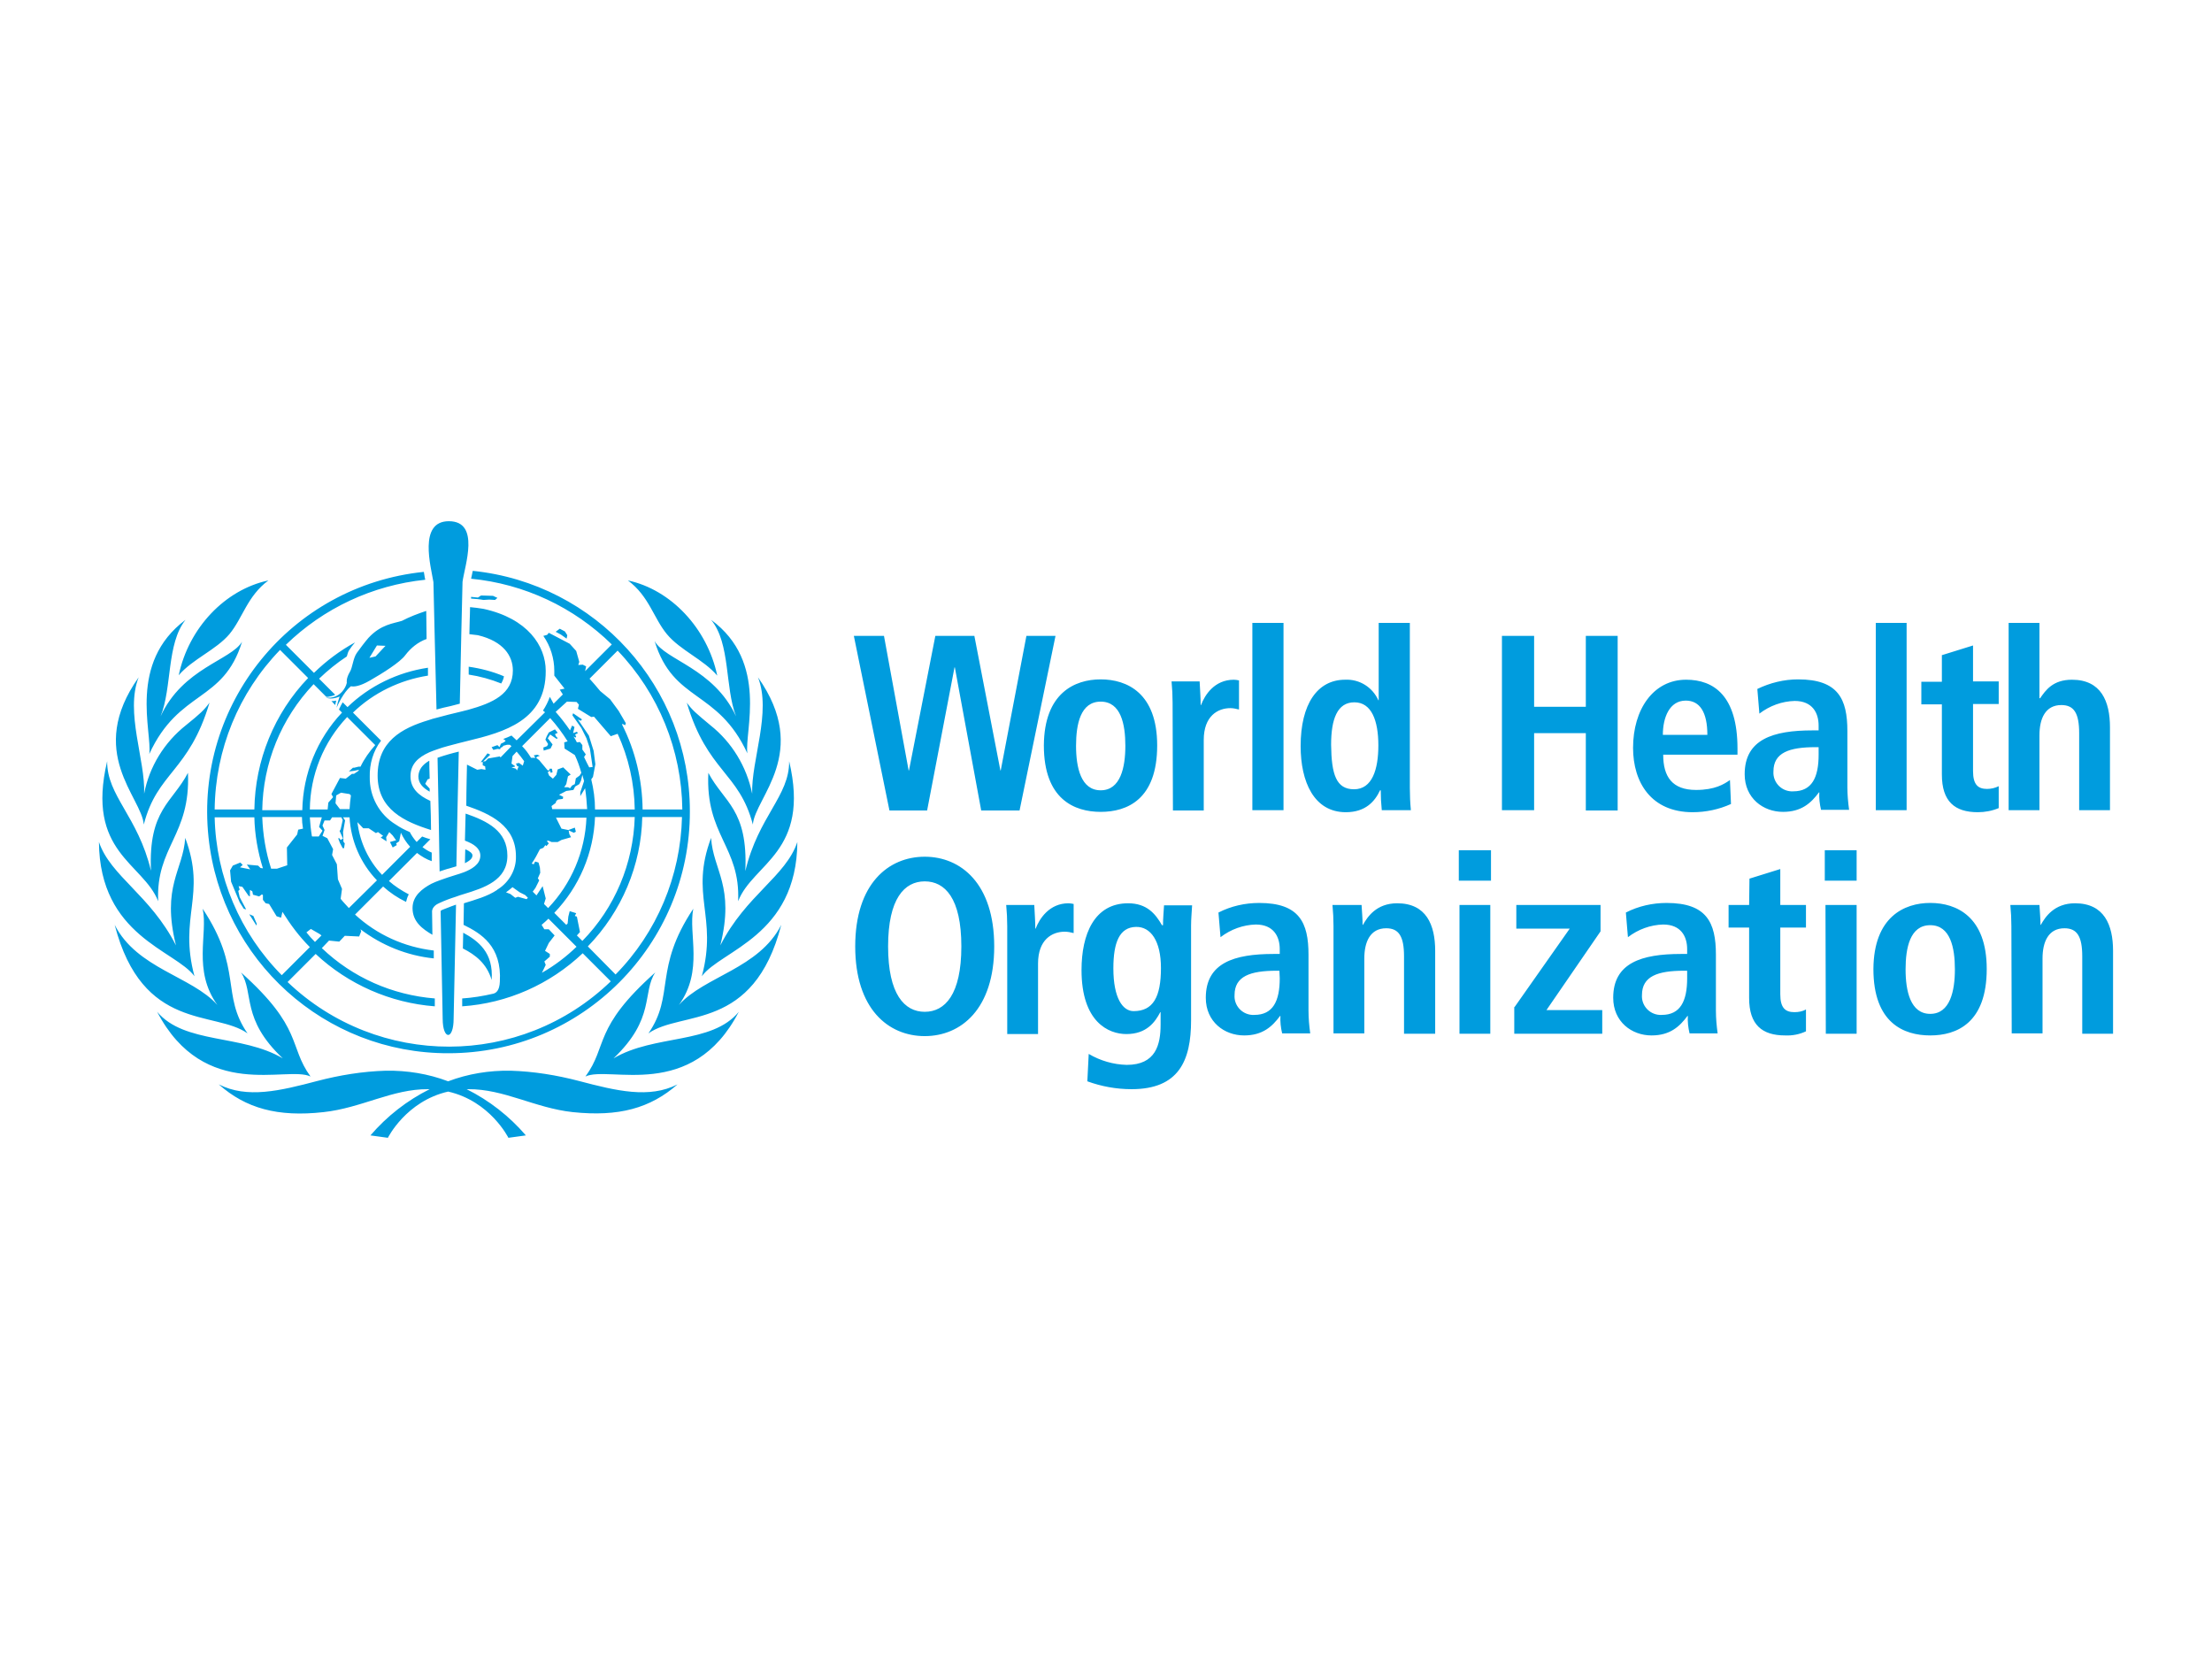 <?xml version="1.0" encoding="utf-8"?>
<!-- Generator: Adobe Illustrator 23.0.3, SVG Export Plug-In . SVG Version: 6.00 Build 0)  -->
<svg version="1.1" id="logosvg.com" xmlns="http://www.w3.org/2000/svg" xmlns:xlink="http://www.w3.org/1999/xlink" x="0px"
	 y="0px" viewBox="0 0 400 300" style="enable-background:new 0 0 400 300;" xml:space="preserve">
<style type="text/css">
	.st0{fill:#009CDE;}
</style>
<path id="blue" class="st0" d="M98.932,134.925l0.186-0.371l-0.495-0.805l0.248-0.619l0.371-0.681
	l1.114-0.557l0.495,0.619l-0.495,0.248l0.248,0.495l0.248,0.186l-0.186,0.186l-1.176-0.805
	l-0.433,0.681l0.867,1.114l-0.371,0.743l-1.238,0.371l-0.062-0.557L98.932,134.925z M136.016,143.53
	c-0.991-4.891-3.653-9.287-7.553-12.382c-2.6-2.167-3.281-2.724-4.272-4.086
	c3.715,12.506,9.472,12.568,11.949,22.04c0.371-4.891,10.525-13.001,0.929-26.621
	C139.545,128.796,135.83,137.463,136.016,143.53z M118.372,115.919
	c3.405,11.144,11.391,8.667,16.778,20.306c-0.557-3.9,3.9-16.468-6.562-24.145
	c3.529,4.272,2.476,12.258,4.519,17.459C129.02,120.809,120.291,119.386,118.372,115.919z
	 M60.61,127.496c0.062-0.248,0.124-0.557,0.186-0.805c-0.31,0.062-0.557,0.124-0.867,0.062
	L60.61,127.496z M120.6,114.68c2.414,2.91,6.624,4.581,9.101,7.491
	c-1.795-8.544-8.358-15.539-16.159-17.211C117.381,107.808,118.186,111.771,120.6,114.68z
	 M88.469,108.427l1.052,0.062l0.433-0.371l-0.805-0.371l-2.167-0.062l-0.557,0.371l-1.238-0.124v0.31
	c0.805,0.062,1.61,0.124,2.229,0.248L88.469,108.427z M295.31,135.234
	c0-6.934,3.653-12.32,9.596-12.32c5.015,0,9.287,2.91,9.287,12.444v1.114h-13.434
	c0,3.962,1.61,6.377,5.943,6.377c3.405,0,5.077-1.052,6.129-1.795l0.186,4.334
	c-2.167,0.991-4.581,1.486-6.934,1.486C298.592,146.874,295.31,141.487,295.31,135.234z
	 M300.697,132.882h8.048c0-4.086-1.362-6.191-3.9-6.191
	C301.873,126.691,300.697,129.786,300.697,132.882z M91.131,122.295
	c-2.043-0.867-4.21-1.424-6.377-1.734c0,0.495,0,0.929,0,1.424c2.043,0.31,4.024,0.867,5.881,1.61
	C90.884,123.162,91.069,122.729,91.131,122.295z M188.763,134.801
	c0.062-9.472,5.572-11.949,10.277-11.949c4.767,0,10.215,2.476,10.215,11.949
	c0,9.782-5.448,12.011-10.215,12.011C194.273,146.812,188.763,144.521,188.763,134.801z M194.583,134.863
	c0,3.9,0.867,8.048,4.458,8.048c3.591,0,4.458-4.148,4.458-8.048c0-3.9-0.805-7.986-4.458-7.986
	C195.388,126.877,194.583,130.963,194.583,134.863z M344.777,112.637h-5.572v33.865h5.572V112.637z
	 M232.1,112.637h-5.634v33.865h5.634V112.637z M128.092,139.754
	c-0.557,11.33,5.82,13.311,5.386,23.216c2.662-6.872,13.125-8.853,9.225-25.321
	c0.062,6.315-5.572,9.967-7.924,19.873C135.273,146.316,130.939,145.14,128.092,139.754z M78.935,128.301
	c0.867-0.248,1.672-0.433,2.538-0.619l1.672-0.433c0.062-4.148,0.495-21.916,0.495-22.04
	c0.371-2.848,3.281-10.958-2.476-10.958c-5.572,0-3.219,8.296-2.786,11.02
	C78.378,105.394,78.811,124.029,78.935,128.301z M84.259,153.622h-0.124c0,0.31-0.062,1.733-0.062,2.476
	c0.805-0.433,1.362-0.805,1.362-1.424C85.436,154.303,84.94,153.931,84.259,153.622z M77.697,140.806
	c-0.062-1.424-0.062-2.972-0.062-3.219h-0.062c-1.238,0.743-1.857,1.61-1.919,2.786
	c0,1.238,0.743,2.043,2.043,2.786c0,0,0-0.186,0-0.557l-0.805-0.867l0.433-0.805L77.697,140.806z
	 M72.682,112.266c1.424-0.743,2.91-1.3,4.396-1.795c0,1.486,0.062,3.219,0.062,5.077
	c-1.548,0.557-2.848,1.61-3.838,2.91c-0.929,1.3-4.21,3.343-6.377,4.581
	c-1.919,1.114-2.972,1.176-3.467,1.052c-0.371,0.31-1.424,1.238-2.6,3.9
	c0.124-0.681,0.31-1.362,0.557-2.043c0,0-1.424,0.681-2.476,0.186
	c1.114,0.186,2.229-0.248,2.972-1.114c0.371-0.433,0.681-0.991,0.805-1.548
	c0,0-0.186-0.743,0.557-1.981c0.495-0.805,0.557-2.414,1.238-3.405
	c0.681-0.929,1.362-1.857,2.105-2.724C68.906,112.885,71.134,112.761,72.682,112.266z M69.71,116.785
	l-1.548-0.062l-1.362,2.229l1.114-0.248L69.71,116.785z M81.288,157.027
	c0.433-0.124,0.805-0.248,1.238-0.371c0-1.176,0.371-17.768,0.433-20.74
	c-1.3,0.31-2.6,0.681-3.838,1.114c0.062,2.229,0.371,18.759,0.371,20.554
	C80.111,157.398,80.73,157.151,81.288,157.027z M68.287,140.249c0,6.129,4.891,8.358,9.658,9.844
	c0-1.733-0.062-3.529-0.124-5.262c-2.167-0.991-3.591-2.291-3.591-4.458s1.362-3.405,3.405-4.334
	c0.433-0.186,0.929-0.371,1.486-0.557c1.176-0.433,2.538-0.743,3.9-1.114l1.486-0.371
	c6.686-1.61,14.239-3.715,14.177-12.692c0-4.519-3.281-9.472-11.268-11.206
	c-0.805-0.124-1.61-0.248-2.414-0.31c0,0.681-0.062,2.229-0.062,2.229
	c0,0.495-0.062,2.291-0.062,2.662c0.495,0.062,1.052,0.124,1.548,0.186
	c4.643,1.114,6.315,3.776,6.315,6.377c0,4.272-3.653,5.881-8.11,7.12l-1.486,0.371
	c-1.362,0.31-2.786,0.681-4.148,1.052c-0.495,0.124-0.991,0.248-1.486,0.433
	C72.558,131.706,68.287,134.12,68.287,140.249z M80.483,164.332c-0.371,0.124-0.805,0.31-0.805,0.433
	c0,0,0.371,19.068,0.371,19.44c0,3.9,1.981,3.962,1.981,0c0-0.248,0.433-20.616,0.433-20.616
	s-0.557,0.186-0.867,0.31C81.411,163.961,80.854,164.208,80.483,164.332z M91.75,154.736
	c0-4.458-3.591-6.253-7.553-7.615c-0.062,1.424-0.062,3.467-0.124,4.891
	c1.672,0.619,2.786,1.424,2.786,2.724c0,1.61-1.672,2.476-2.91,2.972
	c-0.495,0.186-1.238,0.433-1.486,0.495c-0.991,0.31-1.981,0.619-2.972,0.991
	c-0.495,0.186-0.991,0.371-1.486,0.619c-1.61,0.867-3.405,2.167-3.405,4.396
	c0,2.476,1.795,3.777,3.591,4.829c0-0.433-0.062-4.21-0.062-4.272
	c0.062-0.743,0.743-1.238,1.362-1.486c0.929-0.433,1.919-0.805,2.91-1.114
	c0.557-0.186,0.991-0.371,1.486-0.495C87.54,160.556,91.75,159.194,91.75,154.736z M88.903,177.209
	c0.371-4.953-2.415-7.058-5.139-8.544l-0.062,2.848C85.931,172.628,88.036,174.238,88.903,177.209z
	 M236.62,182.781c0,1.362,0.124,2.724,0.31,4.086h-5.077c-0.248-1.052-0.371-2.105-0.31-3.157
	h-0.062c-1.424,1.919-3.157,3.529-6.501,3.529c-3.591,0-6.934-2.476-6.934-6.81
	c0-6.315,5.139-7.924,12.258-7.924h1.114v-0.867c0-2.291-1.114-4.457-4.334-4.457
	c-2.291,0.062-4.519,0.867-6.377,2.291l-0.371-4.457c2.291-1.176,4.829-1.734,7.367-1.734
	c7.243,0,8.915,3.529,8.915,9.348V182.781z M231.419,176.9l-0.062-1.362h-0.495
	c-4.767,0-7.615,0.991-7.615,4.396c-0.124,1.857,1.3,3.467,3.157,3.591c0.124,0,0.248,0,0.433,0
	C230.181,183.524,231.419,181.048,231.419,176.9z M277.418,132.572h9.348v13.992h5.758v-31.574h-5.758
	v12.815h-9.348v-12.815h-5.82v31.512h5.82V132.572z M263.798,159.256h5.82v-5.51h-5.82V159.256z
	 M210.494,163.713h5.077c-0.062,1.238-0.186,2.415-0.186,3.653v17.149
	c0,7.305-2.229,12.444-10.772,12.444c-2.724,0-5.448-0.495-7.986-1.424l0.248-4.953
	c2.105,1.238,4.458,1.919,6.872,1.981c5.262,0,6.129-3.653,6.129-7.305v-2.229h-0.062
	c-0.929,1.795-2.476,3.962-6.129,3.962c-3.219,0-8.11-2.167-8.11-11.577
	c0-6.439,2.291-12.072,8.42-12.072c3.405,0,4.953,1.919,6.129,3.962h0.186
	C210.308,166.066,210.432,164.889,210.494,163.713z M209.937,175.043c0-4.891-1.857-7.491-4.519-7.429
	c-2.972,0.062-4.086,2.786-4.086,7.491c-0,5.448,1.733,7.739,3.653,7.739
	C208.513,182.843,209.937,180.305,209.937,175.043z M263.922,186.929h5.572v-23.278h-5.572V186.929z
	 M243.368,146.874c-5.758,0-8.172-5.51-8.172-11.949c0-7.615,3.034-12.011,8.048-12.011
	c2.6-0.124,4.953,1.362,6.005,3.715h0.062v-13.992h5.634v29.903c0,1.3,0.062,2.662,0.186,3.962
	h-5.262c-0.124-1.176-0.186-2.415-0.186-3.591h-0.124C248.63,144.892,246.959,146.874,243.368,146.874z
	 M244.854,142.726c3.281,0,4.396-3.591,4.396-7.925c0-4.519-1.238-7.801-4.334-7.801
	c-3.095,0-4.21,3.034-4.21,7.677C240.768,140.063,241.635,142.726,244.854,142.726z M222.504,128.053
	c0.495,0,1.052,0.124,1.548,0.248v-5.262c-0.31-0.062-0.619-0.124-0.929-0.124
	c-3.529,0-5.262,2.786-5.943,4.581h-0.062c0-1.424-0.124-2.848-0.186-4.272h-5.077
	c0.124,1.3,0.186,2.538,0.186,3.838l0.062,19.502h5.572v-12.753
	C217.675,129.477,220.214,128.053,222.504,128.053z M310.293,182.781c0,1.362,0.124,2.724,0.31,4.086
	h-5.077c-0.248-1.052-0.371-2.105-0.31-3.157h-0.062c-1.424,1.919-3.157,3.529-6.501,3.529
	c-3.591,0-6.934-2.476-6.934-6.81c0-6.315,5.139-7.924,12.258-7.924h1.114v-0.867
	c0-2.291-1.114-4.457-4.334-4.457c-2.291,0.062-4.519,0.867-6.377,2.291l-0.371-4.457
	c2.291-1.176,4.829-1.734,7.367-1.734c7.244,0,8.915,3.529,8.915,9.348V182.781z M305.092,175.538
	h-0.062h-0.495c-4.767,0-7.615,0.991-7.615,4.396c-0.124,1.857,1.3,3.467,3.157,3.591
	c0.124,0,0.248,0,0.433,0c3.343,0,4.581-2.476,4.581-6.624V175.538z M252.655,163.342
	c-3.776,0-5.386,2.476-6.191,3.9h-0.062c0-1.176-0.124-2.414-0.186-3.591h-5.262
	c0.124,1.3,0.186,2.538,0.186,3.838v19.378h5.572v-13.558c0-2.972,1.052-5.448,3.962-5.448
	c2.291,0,3.219,1.486,3.219,5.077v13.992h5.634v-14.982
	C259.527,167.242,257.917,163.342,252.655,163.342z M289.429,168.418v-4.767h-15.23v4.272h9.658
	l-9.968,14.177h-0.062v4.829h15.911v-4.272h-10.091L289.429,168.418z M368.798,132.944
	c0-2.972,1.052-5.448,3.962-5.448c2.291,0,3.219,1.486,3.219,5.077v13.93h5.572v-14.982
	c0-4.705-1.61-8.605-6.872-8.605c-3.467,0-4.767,1.919-5.758,3.343h-0.124v-13.62h-5.572l-0,33.865
	h5.572V132.944z M356.787,116.723l-5.572,1.733h-0.062v4.829h-3.715v4.086h3.715v12.692
	c0,4.891,2.353,6.81,6.501,6.81c1.3,0,2.6-0.248,3.776-0.743v-3.962
	c-0.619,0.31-1.362,0.495-2.105,0.495c-1.61,0-2.538-0.743-2.538-3.219v-12.134h4.643v-4.086h-4.643
	V116.723z M375.236,163.342c-3.777,0-5.386,2.476-6.191,3.9h-0.062c0-1.176-0.124-2.414-0.186-3.591
	h-5.262c0.124,1.3,0.186,2.538,0.186,3.838l0.062,19.378h5.572v-13.558
	c0-2.972,1.052-5.448,3.962-5.448c2.291,0,3.219,1.486,3.219,5.077v13.992h5.572v-14.982
	C382.108,167.242,380.499,163.342,375.236,163.342z M359.264,175.228c0,9.782-5.448,12.011-10.215,12.011
	s-10.277-2.229-10.277-12.011c0.062-9.41,5.572-11.949,10.277-11.949
	C353.815,163.28,359.264,165.756,359.264,175.228z M353.506,175.29c0-3.9-0.805-7.986-4.458-7.986
	s-4.458,4.086-4.458,7.986c0,3.9,0.867,8.048,4.458,8.048
	C352.639,183.339,353.506,179.191,353.506,175.29z M334.376,146.44h-5.077
	c-0.248-1.052-0.371-2.105-0.31-3.157h-0.062c-1.424,1.919-3.157,3.529-6.501,3.529
	c-3.591,0-6.934-2.476-6.934-6.81c0-6.315,5.139-7.924,12.258-7.924h1.114v-0.867
	c0-2.291-1.114-4.458-4.334-4.458c-2.291,0.062-4.519,0.867-6.377,2.291l-0.371-4.458
	c2.291-1.114,4.829-1.733,7.367-1.733c7.243,0,8.915,3.529,8.915,9.348v10.153
	C334.066,143.716,334.19,145.078,334.376,146.44z M328.866,135.111h-0.062h-0.495
	c-4.767,0-7.615,0.991-7.615,4.396c-0.124,1.857,1.3,3.467,3.157,3.591c0.124,0,0.31,0,0.433,0
	c3.343,0,4.581-2.476,4.581-6.624V135.111z M329.98,159.256h5.758v-5.51h-5.758V159.256z
	 M45.07,165.323l1.3,2.043l0.062-0.31l-0.619-1.424L45.07,165.323z M330.166,186.929h5.572v-23.278
	h-5.634L330.166,186.929z M321.932,157.151l-5.572,1.733l-0.062,4.767h-3.715v4.086h3.715v12.753
	c0,4.829,2.353,6.748,6.501,6.748c1.3,0.062,2.6-0.186,3.777-0.743v-3.962
	c-0.619,0.371-1.362,0.495-2.105,0.495c-1.61,0-2.538-0.743-2.538-3.219v-12.072h4.643v-4.086h-4.643
	V157.151z M37.889,127.062c-0.991,1.362-1.672,1.981-4.272,4.086
	c-3.9,3.095-6.624,7.491-7.553,12.382c0.248-6.067-3.467-14.735-0.991-21.049
	c-9.596,13.558,0.557,21.669,0.929,26.621C28.416,139.63,34.174,139.568,37.889,127.062z
	 M33.988,139.754c-2.786,5.386-7.182,6.624-6.686,17.706c-2.353-9.844-7.986-13.558-7.924-19.811
	c-3.9,16.468,6.501,18.387,9.225,25.321C28.169,153.065,34.484,151.083,33.988,139.754z
	 M35.165,176.528c-2.91-10.834,2.229-14.611-1.672-25.012c-0.371,5.881-4.334,8.729-1.672,19.44
	c-4.643-9.101-11.825-12.506-13.93-18.697C18.016,169.285,31.698,171.823,35.165,176.528z
	 M36.65,164.332c0.991,4.519-1.857,11.144,2.662,17.397c-4.643-5.2-14.549-6.562-18.573-14.487
	c5.015,19.378,18.14,15.416,24.021,19.625C39.932,179.872,43.894,175.228,36.65,164.332z
	 M26.993,136.349c5.386-11.701,13.373-9.225,16.778-20.306c-1.981,3.343-10.71,4.767-14.735,13.496
	c2.105-5.2,1.052-13.125,4.519-17.459C23.092,119.881,27.55,132.387,26.993,136.349z M76.644,103.413
	c0.062,0.433,0.124,0.743,0.186,1.114c0,0,0.062,0.124,0.062,0.31
	c-9.534,0.991-18.387,5.139-25.197,11.763l5.077,5.077c2.229-2.167,4.705-4.024,7.429-5.51
	c-0.433,0.495-0.805,0.991-1.114,1.486c-0.186,0.31-0.248,0.681-0.371,1.052
	c-1.795,1.176-3.467,2.538-5.015,4.024l2.91,2.91c-0.371,0.186-0.867,0.31-1.3,0.371
	c-0.124,0-0.186,0-0.31,0l-2.291-2.291c-5.881,6.191-9.163,14.301-9.287,22.783h7.243
	c0.124-6.562,2.662-12.877,7.182-17.644l-0.557-0.557c0.248-0.557,0.495-0.991,0.681-1.3
	l0.867,0.867c3.962-3.838,9.101-6.315,14.549-7.12c0,0.433,0,0.929,0,1.424
	c-5.077,0.805-9.844,3.095-13.558,6.686l5.077,5.077c-1.424,1.857-2.105,4.21-2.043,6.562
	c-0.062,3.529,1.734,6.81,4.705,8.605c0.805,0.557,1.672,0.991,2.538,1.362
	c0.31,0.619,0.743,1.238,1.238,1.795l0.991-0.991c0.495,0.186,0.991,0.371,1.486,0.495l-1.424,1.424
	c0.495,0.371,1.052,0.743,1.672,0.991c0,0.495,0,1.052,0,1.548c-0.929-0.31-1.857-0.867-2.662-1.486
	l-5.077,5.077c1.052,0.929,2.291,1.733,3.591,2.415c-0.248,0.433-0.371,0.867-0.495,1.362
	c-1.548-0.743-2.91-1.672-4.148-2.786l-5.077,5.077c3.962,3.653,8.915,5.881,14.239,6.501
	c0,0.371,0,0.867,0,1.424c-4.829-0.495-9.41-2.353-13.249-5.262l0.124,0.371l-0.371,0.929
	l-2.6-0.124l-0.991,1.052l-1.857-0.186l-1.3,1.362c5.572,5.324,12.753,8.482,20.43,9.101
	c0,0.495,0,0.991,0,1.424c-8.048-0.619-15.663-3.962-21.545-9.472l-5.077,5.077
	c16.344,15.601,42.161,15.601,58.443-0.124l-5.077-5.077c-5.943,5.634-13.62,9.039-21.792,9.596
	c0-0.433,0-0.929,0-1.424c1.857-0.124,3.776-0.433,5.634-0.867c0.495-0.124,1.114-0.557,1.176-2.167
	c0.371-6.439-3.405-8.729-6.562-10.277l0.062-3.9c1.981-0.619,4.272-1.238,6.005-2.415
	l0.124-0.124l0.124-0.062c1.981-1.3,3.219-3.529,3.157-5.881c0-5.572-4.643-7.677-8.977-9.163
	c0-2.476,0.124-7.429,0.124-7.429l1.857,0.929l0.743-0.124l0.743,0.124l-0.062-0.619l-0.433-0.186
	v-0.619l-0.371,0.062l1.238-1.61l0.495,0.248l-1.3,1.238l0.433-0.062l0.495-0.495l2.105-0.371
	l0.124,0.186l1.981-2.043l-0.31-0.248h-0.495l-0.681,0.186l-0.124,0.186l-0.371,0.186l-0.062,0.248
	l-0.495-0.062l-0.743,0.186l-0.31-0.495l1.052-0.371l0.371,0.371l0.248-0.619l0.619-0.31
	l0.248-0.248l-0.433-0.31c0.495-0.186,0.991-0.371,1.486-0.619c0.31,0.31,0.619,0.557,0.929,0.867
	l5.139-5.077l-0.371-0.31c0.495-0.743,0.929-1.61,1.238-2.476l0.681,1.238l1.672-1.672l-0.557-0.867
	l0.867-0.186l-1.857-2.353c0-0.31,0-0.557,0-0.867c0-2.229-0.681-4.458-1.981-6.315l0.681-0.186
	l0.31-0.371l3.776,1.981l1.176,1.3l0.557,1.981l-0.186,0.557l0.805-0.062l0.619,0.31l-0.186,0.867
	l4.829-4.829c-6.872-6.748-15.849-10.958-25.445-11.887c0.062-0.371,0.186-0.743,0.248-1.176
	l0.062-0.248c22.288,2.291,39.251,21.049,39.251,43.461c0.062,24.145-19.502,43.77-43.647,43.77
	c-22.349,0.062-41.046-16.84-43.399-39.065C35.165,127.372,52.561,105.889,76.644,103.413z
	 M106.609,122.729c0.681,0.743,1.3,1.486,1.919,2.229l1.795,1.486l1.548,2.105l1.3,2.229
	l-0.124,0.371l-0.495-0.248l-0.062,0.124c2.415,4.767,3.653,10.029,3.715,15.354h7.182
	c-0.124-10.71-4.272-20.987-11.701-28.726L106.609,122.729z M100.48,128.734
	c0.929,1.052,1.795,2.167,2.6,3.343l0.371-0.867l0.433,0.248l-0.248,1.114l0.681-0.248
	l0.186,0.248l-0.495,0.248l0.186,0.433l-0.124,0.124l-0.371-0.186
	c0.248,0.31,0.433,0.681,0.619,1.052l0.557-0.062l0.433,0.557v0.805l0.619,0.867l-0.31,0.495
	c0.248,0.557,0.929,1.857,0.929,1.857l0.619-0.062l-0.31-2.105l-0.186-1.238l-0.619-1.857l-0.929-1.857
	l-1.61-2.291l0.124-0.371l1.61,1.114l-0.248,0.248l-0.495-0.248l1.981,2.91l0.867,2.786
	l0.31,2.414l-0.433,2.291l-0.31,0.433c0.433,1.795,0.681,3.591,0.681,5.448h7.182
	c-0.062-4.705-1.114-9.41-3.095-13.682l-1.238,0.433l-3.034-3.529l-0.495,0.062l-2.414-1.486
	l0.186-0.743l-0.433-0.495l-1.733-0.062L100.48,128.734z M101.842,144.088l-0.062,0.371l-0.867,0.124
	l-0.31,0.248l-0.124,0.371l-0.743,0.557l0.124,0.557h6.315c-0.062-1.238-0.186-2.538-0.371-3.777
	l-0.867,1.424v-0.681l0.681-2.043c-0.124-0.371-0.186-0.743-0.31-1.114l-0.248,1.052l-0.31,0.619
	l-0.743,0.433l-0.31,0.619l-1.3,0.186l-1.3,0.681L101.842,144.088z M93.298,139.011l0.186,0.31
	l0.31-0.743h-0.248l-0.248-0.495l0.557-0.124l0.681,0.495l0.248-0.805
	c-0.433-0.619-0.867-1.176-1.362-1.733l-0.743,0.805l-0.186,1.362l0.619,0.433v0.124l-0.619,0.124
	L93.298,139.011z M95.465,162.351l-0.495-0.495l-0.991-0.495l-1.3-0.929
	c-0.371,0.31-0.743,0.619-1.176,0.929l0.805,0.31l0.867,0.681l0.495-0.186l1.548,0.433
	L95.465,162.351z M96.022,137.03H96.827l-0.31-0.433c0.062,0,0.619-0.124,0.619-0.124l0.495,0.186
	l-0.495,0.186l-0.186,0.186l0.557,0.433l1.548,1.857l0.31-0.062v-0.248h0.433l0.124,0.619
	l-0.31,0.124l-0.186-0.371l-0.371,0.248l0.248,0.619l0.681,0.557l0.619-0.681l0.248-0.991
	l0.991-0.371l1.362,1.3l-0.495,0.31l-0.31,1.424l-0.371,0.557h0.681l0.371,0.186l0.371-0.495
	l0.495-0.248l0.186-1.052l0.681-0.495l0.31-0.495c-0.31-1.114-0.681-2.167-1.176-3.219l-1.857-1.176
	l-0.062-1.114l0.619-0.186c-0.929-1.486-1.981-2.91-3.157-4.21l-5.077,5.077
	C95.032,135.544,95.527,136.225,96.022,137.03z M97.013,161.918l1.114-1.672l0.557,2.229l-0.31,0.991
	l0.743,0.743c4.21-4.396,6.686-10.215,6.934-16.344h-5.51l0.991,1.981l1.238,0.248l1.176-0.433
	l0.186,0.743l-0.371,0.186l-0.929-0.433l0.124,0.681l0.31,0.557l-1.733,0.495l-0.681,0.371h-1.114
	l-0.557-0.248l-0.31,0.062l0.371,0.433l-0.433,0.495l-0.186-0.186l-0.371,0.495l-0.619,0.248
	c-0.433,0.867-0.929,1.795-1.486,2.6l0.371,0.124l0.248-0.495l0.619,0.186l0.248,0.929
	l0.062,0.929l-0.433,0.991l0.248,0.371l-0.681,1.362l-0.495,0.681L97.013,161.918z M104.256,171.204
	l-5.077-5.077c-0.371,0.371-0.805,0.743-1.238,1.114l0.495,0.805h0.805l1.052,1.114l-1.052,1.362
	l-0.681,1.424l0.867,0.557v0.495l-0.991,0.867l0.248,0.619l-0.681,1.424
	C100.294,174.609,102.399,173,104.256,171.204z M114.781,147.74h-7.182
	c-0.248,6.501-2.848,12.63-7.367,17.335l2.167,2.167l0.248-0.248l0.124-1.238l0.248-0.991
	l1.176,0.371l-0.248,0.495l0.371,0.124l0.557,2.786l-0.557,0.619l0.991,0.991
	C111.19,164.146,114.533,156.16,114.781,147.74z M111.314,176.219
	c7.491-7.615,11.763-17.83,12.011-28.479h-7.182c-0.186,8.729-3.715,17.087-9.844,23.402
	L111.314,176.219z M68.163,159.194c-2.972-3.095-4.705-7.12-4.953-11.391h-1.176l0.371,0.557
	l-0.371,2.105l0.062,1.176v0.557l0.248,0.31l-0.124,0.867h-0.248l-0.495-0.929l-0.31-0.805
	l0.124-0.124l0.31,0.371l0.433-0.248l-0.619-1.362l0.186-0.31l0.371-1.672l-0.248-0.495h-1.672
	l-0.371,0.557h-0.991l-0.371,0.929l0.371,0.805l-0.371,1.052l0.867,0.433l1.052,1.981l-0.186,1.052
	l0.867,1.672l0.186,2.724l0.743,1.733l-0.248,1.795c0.433,0.557,0.991,1.114,1.486,1.672
	L68.163,159.194z M61.476,146.316h1.733c0.062-0.805,0.124-1.672,0.248-2.476l-0.248-0.248
	l-1.548-0.248l-0.867,0.495l-0.124,1.424L61.476,146.316z M66.677,149.783h-0.991l-1.052-1.114
	c0.433,3.591,1.981,6.934,4.458,9.534l5.077-5.077c-0.681-0.743-1.238-1.61-1.672-2.538
	l-0.31,1.548l-0.557,0.371l0.124,0.31l-0.743,0.433l-0.495-0.991l1.114-0.31l-0.619-0.867
	l-0.619-0.619l-0.557,0.929l0.062,0.743l-1.052-0.681l0.433-0.31l-0.929-0.681l-0.371,0.186
	L66.677,149.783z M56.028,146.378h3.219l0.124-1.238l0.867-0.991l-0.31-0.557l1.548-2.91
	l1.052,0.124l1.114-0.867h0.371l0.743-0.495l0.186-0.248l-0.867,0.186l-0.991,0.124l0.743-0.681
	h0.248l0.743-0.186H65.191c0.681-1.424,1.61-2.724,2.662-3.9l-5.077-5.077
	C58.505,134.182,56.09,140.125,56.028,146.378z M56.028,147.802c0.062,1.114,0.186,2.291,0.371,3.405
	l0.062,0.062h1.176l0.681-1.052l-0.619-0.681l0.495-1.734H56.028z M55.409,168.604
	c0.495,0.619,0.991,1.176,1.548,1.733l1.176-1.176l-0.31-0.248l-1.61-0.929L55.409,168.604z
	 M47.423,147.74c0.124,3.219,0.619,6.315,1.61,9.348h1.052l1.857-0.619l-0.062-3.219l1.857-2.353
	l0.186-0.867l0.867-0.186c-0.124-0.743-0.186-1.424-0.186-2.105H47.423z M38.817,146.378h7.182
	c0.124-8.853,3.591-17.397,9.72-23.773l-5.077-5.077C43.151,125.267,38.941,135.544,38.817,146.378z
	 M38.817,147.802c0.248,10.71,4.581,20.926,12.134,28.541l5.077-5.077
	c-1.919-1.919-3.529-4.086-4.953-6.377l-0.248,1.052l-0.805-0.248l-1.362-2.229l-0.619-0.124
	l-0.495-0.619v-0.867l-0.186-0.124l-0.495,0.371l-1.114-0.31l-0.124-0.619l-0.433-0.248v1.176
	l-0.248-0.124l-1.114-1.61l-0.681-0.124l0.186,0.619l-0.248,0.248l0.248,1.114l1.176,2.229
	l-0.433-0.124l-0.743-1.176l-1.548-3.715l-0.186-2.043l0.495-0.867l1.362-0.557l0.433,0.433
	l-0.495,0.433l1.857,0.371l-0.619-0.867l2.043,0.186l0.433,0.433l0.433,0.062
	c-0.929-2.972-1.486-6.129-1.548-9.225H38.817z M102.585,114.866l-0.433-0.681l-0.929-0.495
	l-0.743,0.557l0.929,0.495l1.052,0.743L102.585,114.866z M41.479,114.68
	c2.415-2.91,3.219-6.872,7.058-9.72c-7.863,1.672-14.425,8.605-16.22,17.149
	C34.793,119.2,39.065,117.528,41.479,114.68z M122.767,181.729
	c4.519-6.253,1.672-12.815,2.6-17.397c-7.243,10.896-3.281,15.539-8.11,22.535
	c5.943-4.21,19.006-0.248,24.021-19.625C137.254,175.166,127.411,176.528,122.767,181.729z
	 M167.652,146.564l4.953-25.878h0.062l4.767,25.878h6.934l6.501-31.574h-5.262l-4.643,24.331h-0.062
	l-4.705-24.331h-7.058l-4.767,24.331h-0.062l-4.458-24.331h-5.448l6.439,31.574H167.652z
	 M179.786,171.142c0,11.33-6.005,16.22-12.568,16.22c-6.562,0-12.568-4.891-12.568-16.22
	c0-11.33,6.005-16.22,12.568-16.22C173.781,154.922,179.786,159.813,179.786,171.142z
	 M173.843,171.142c0-8.729-2.972-11.763-6.624-11.763c-3.653,0-6.624,3.095-6.624,11.763
	c0,8.667,2.972,11.825,6.624,11.825C170.871,182.967,173.843,179.872,173.843,171.142z M128.587,151.517
	c-3.9,10.401,1.238,14.177-1.672,25.012c3.467-4.705,17.149-7.243,17.273-24.269
	c-2.105,6.253-9.287,9.596-13.93,18.697C132.921,160.246,128.958,157.398,128.587,151.517z
	 M56.152,194.668c-4.024-5.572-1.3-8.729-12.568-18.821c2.415,3.715-0.062,8.358,7.553,15.539
	c-7.429-4.396-17.768-2.538-22.721-8.42C36.96,199.311,51.942,192.625,56.152,194.668z M187.278,167.923
	h-0.062c0-1.424-0.124-2.848-0.186-4.272h-5.077c0.124,1.3,0.186,2.538,0.186,3.838l0,19.502
	h5.572v-12.753c0-4.334,2.538-5.758,4.829-5.758c0.557,0,1.114,0.124,1.61,0.248v-5.262
	c-0.31-0.062-0.619-0.124-0.929-0.124C189.754,163.342,187.959,166.128,187.278,167.923z
	 M104.69,195.473c-4.024-1.052-8.172-1.733-12.382-1.857c-3.838-0.062-7.677,0.557-11.268,1.919
	c-3.591-1.362-7.429-1.981-11.268-1.919c-4.21,0.124-8.358,0.805-12.382,1.857
	c-6.81,1.795-12.692,3.219-17.83,0.619c4.891,4.334,10.649,5.943,18.944,5.015
	c6.872-0.743,12.444-4.21,18.944-4.148h0.248c-4.086,2.043-7.739,4.891-10.71,8.358l3.157,0.433
	c0,0,3.281-6.624,10.896-8.358c7.615,1.733,10.896,8.358,10.896,8.358l3.157-0.433
	c-2.972-3.467-6.624-6.315-10.71-8.358h0.248c6.501-0.062,12.072,3.405,18.944,4.148
	c8.296,0.867,13.992-0.681,18.944-5.015C117.381,198.692,111.5,197.268,104.69,195.473z
	 M110.942,191.387c7.615-7.243,5.139-11.887,7.553-15.539c-11.33,10.091-8.544,13.249-12.63,18.821
	c4.272-2.043,19.254,4.643,27.736-11.701C128.711,188.91,118.372,186.991,110.942,191.387z"/>
</svg>

